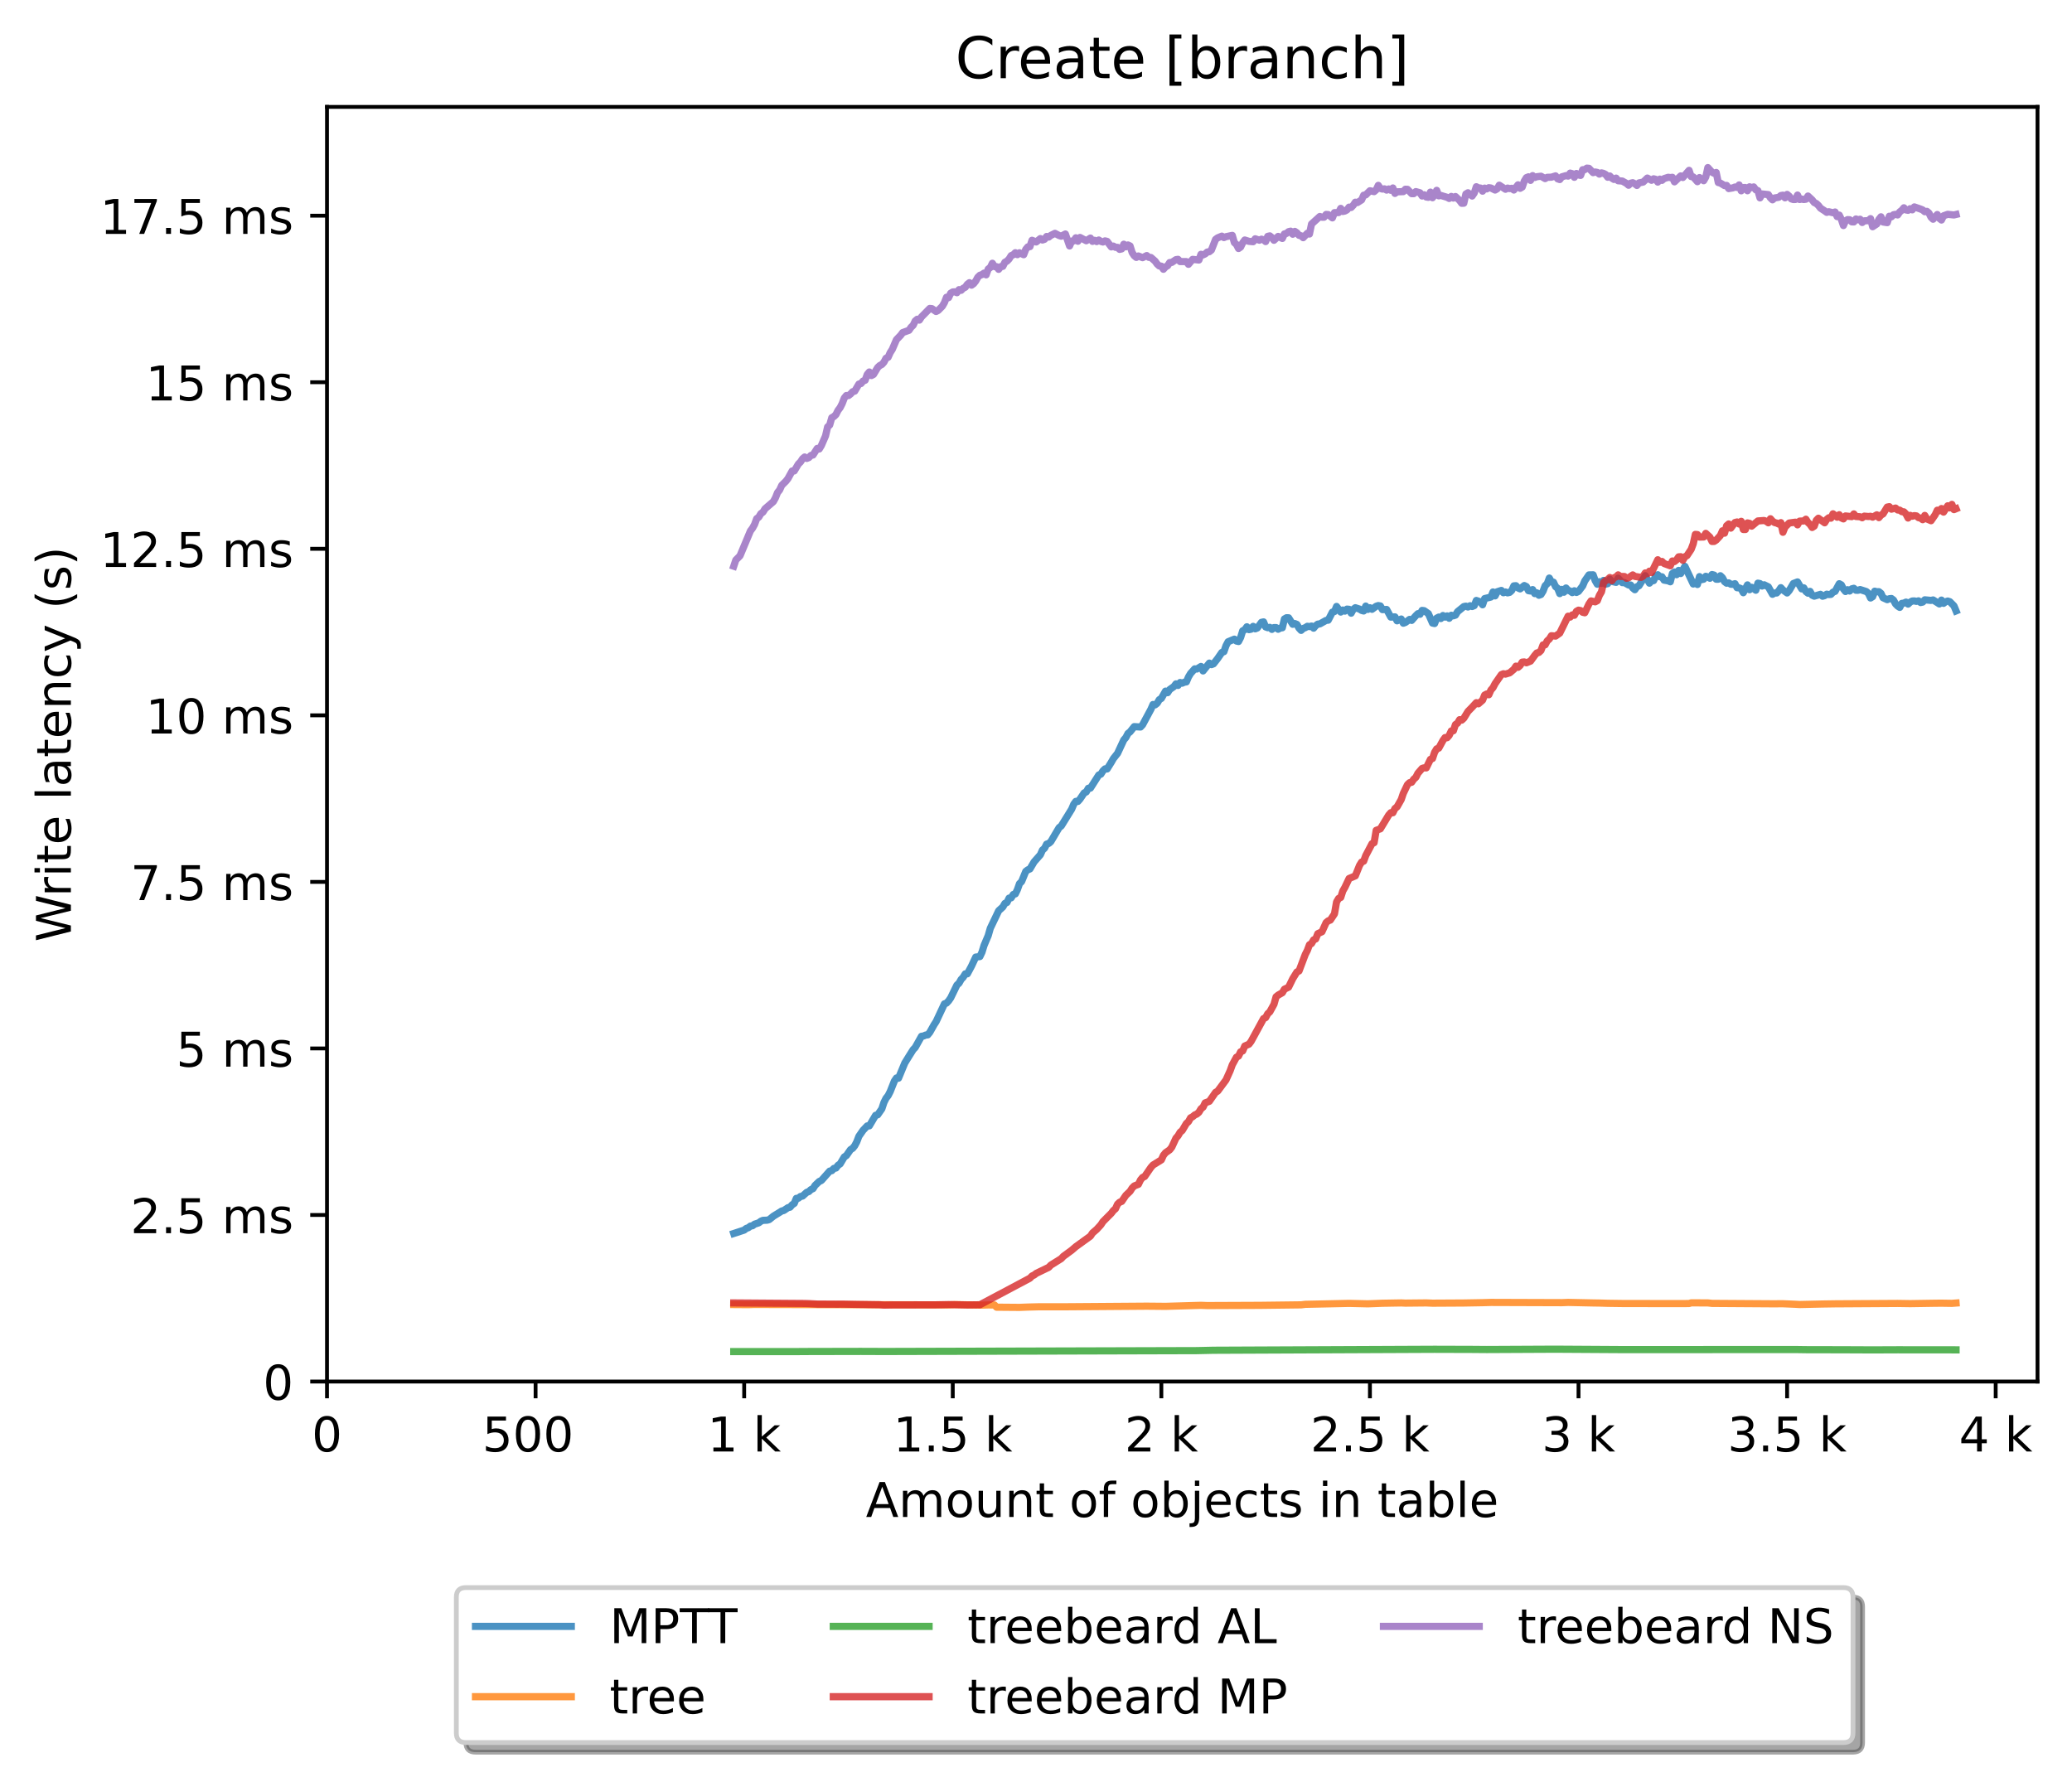 <?xml version="1.0" encoding="utf-8" standalone="no"?>
<!DOCTYPE svg PUBLIC "-//W3C//DTD SVG 1.1//EN"
  "http://www.w3.org/Graphics/SVG/1.1/DTD/svg11.dtd">
<!-- Created with matplotlib (https://matplotlib.org/) -->
<svg height="371.002pt" version="1.1" viewBox="0 0 432.592 371.002" width="432.592pt" xmlns="http://www.w3.org/2000/svg" xmlns:xlink="http://www.w3.org/1999/xlink">
 <defs>
  <style type="text/css">*{stroke-linecap:butt;stroke-linejoin:round;}</style>
 </defs>
 <g id="figure_1">
  <g id="patch_1">
   <path d="M 0 371.002 
L 432.592 371.002 
L 432.592 0 
L 0 0 
z
" style="fill:#ffffff;"/>
  </g>
  <g id="axes_1">
   <g id="patch_2">
    <path d="M 68.272 288.43 
L 425.392 288.43 
L 425.392 22.318 
L 68.272 22.318 
z
" style="fill:#ffffff;"/>
   </g>
   <g id="matplotlib.axis_1">
    <g id="xtick_1">
     <g id="line2d_1">
      <defs>
       <path d="M 0 0 
L 0 3.5 
" id="m0a39b74491" style="stroke:#000000;stroke-width:0.8;"/>
      </defs>
      <g>
       <use style="stroke:#000000;stroke-width:0.8;" x="68.272" xlink:href="#m0a39b74491" y="288.43"/>
      </g>
     </g>
     <g id="text_1">
      <!-- 0 -->
      <g transform="translate(65.091 303.029)scale(0.1 -0.1)">
       <defs>
        <path d="M 31.781 66.406 
Q 24.172 66.406 20.328 58.906 
Q 16.5 51.422 16.5 36.375 
Q 16.5 21.391 20.328 13.891 
Q 24.172 6.391 31.781 6.391 
Q 39.453 6.391 43.281 13.891 
Q 47.125 21.391 47.125 36.375 
Q 47.125 51.422 43.281 58.906 
Q 39.453 66.406 31.781 66.406 
z
M 31.781 74.219 
Q 44.047 74.219 50.516 64.516 
Q 56.984 54.828 56.984 36.375 
Q 56.984 17.969 50.516 8.266 
Q 44.047 -1.422 31.781 -1.422 
Q 19.531 -1.422 13.062 8.266 
Q 6.594 17.969 6.594 36.375 
Q 6.594 54.828 13.062 64.516 
Q 19.531 74.219 31.781 74.219 
z
" id="DejaVuSans-48"/>
       </defs>
       <use xlink:href="#DejaVuSans-48"/>
      </g>
     </g>
    </g>
    <g id="xtick_2">
     <g id="line2d_2">
      <g>
       <use style="stroke:#000000;stroke-width:0.8;" x="111.82" xlink:href="#m0a39b74491" y="288.43"/>
      </g>
     </g>
     <g id="text_2">
      <!-- 500  -->
      <g transform="translate(100.688 303.029)scale(0.1 -0.1)">
       <defs>
        <path d="M 10.797 72.906 
L 49.516 72.906 
L 49.516 64.594 
L 19.828 64.594 
L 19.828 46.734 
Q 21.969 47.469 24.109 47.828 
Q 26.266 48.188 28.422 48.188 
Q 40.625 48.188 47.75 41.5 
Q 54.891 34.812 54.891 23.391 
Q 54.891 11.625 47.562 5.094 
Q 40.234 -1.422 26.906 -1.422 
Q 22.312 -1.422 17.547 -0.641 
Q 12.797 0.141 7.719 1.703 
L 7.719 11.625 
Q 12.109 9.234 16.797 8.062 
Q 21.484 6.891 26.703 6.891 
Q 35.156 6.891 40.078 11.328 
Q 45.016 15.766 45.016 23.391 
Q 45.016 31 40.078 35.438 
Q 35.156 39.891 26.703 39.891 
Q 22.75 39.891 18.812 39.016 
Q 14.891 38.141 10.797 36.281 
z
" id="DejaVuSans-53"/>
        <path id="DejaVuSans-32"/>
       </defs>
       <use xlink:href="#DejaVuSans-53"/>
       <use x="63.623" xlink:href="#DejaVuSans-48"/>
       <use x="127.246" xlink:href="#DejaVuSans-48"/>
       <use x="190.869" xlink:href="#DejaVuSans-32"/>
      </g>
     </g>
    </g>
    <g id="xtick_3">
     <g id="line2d_3">
      <g>
       <use style="stroke:#000000;stroke-width:0.8;" x="155.369" xlink:href="#m0a39b74491" y="288.43"/>
      </g>
     </g>
     <g id="text_3">
      <!-- 1 k -->
      <g transform="translate(147.703 303.029)scale(0.1 -0.1)">
       <defs>
        <path d="M 12.406 8.297 
L 28.516 8.297 
L 28.516 63.922 
L 10.984 60.406 
L 10.984 69.391 
L 28.422 72.906 
L 38.281 72.906 
L 38.281 8.297 
L 54.391 8.297 
L 54.391 0 
L 12.406 0 
z
" id="DejaVuSans-49"/>
        <path d="M 9.078 75.984 
L 18.109 75.984 
L 18.109 31.109 
L 44.922 54.688 
L 56.391 54.688 
L 27.391 29.109 
L 57.625 0 
L 45.906 0 
L 18.109 26.703 
L 18.109 0 
L 9.078 0 
z
" id="DejaVuSans-107"/>
       </defs>
       <use xlink:href="#DejaVuSans-49"/>
       <use x="63.623" xlink:href="#DejaVuSans-32"/>
       <use x="95.41" xlink:href="#DejaVuSans-107"/>
      </g>
     </g>
    </g>
    <g id="xtick_4">
     <g id="line2d_4">
      <g>
       <use style="stroke:#000000;stroke-width:0.8;" x="198.918" xlink:href="#m0a39b74491" y="288.43"/>
      </g>
     </g>
     <g id="text_4">
      <!-- 1.5 k -->
      <g transform="translate(186.482 303.029)scale(0.1 -0.1)">
       <defs>
        <path d="M 10.688 12.406 
L 21 12.406 
L 21 0 
L 10.688 0 
z
" id="DejaVuSans-46"/>
       </defs>
       <use xlink:href="#DejaVuSans-49"/>
       <use x="63.623" xlink:href="#DejaVuSans-46"/>
       <use x="95.41" xlink:href="#DejaVuSans-53"/>
       <use x="159.033" xlink:href="#DejaVuSans-32"/>
       <use x="190.82" xlink:href="#DejaVuSans-107"/>
      </g>
     </g>
    </g>
    <g id="xtick_5">
     <g id="line2d_5">
      <g>
       <use style="stroke:#000000;stroke-width:0.8;" x="242.466" xlink:href="#m0a39b74491" y="288.43"/>
      </g>
     </g>
     <g id="text_5">
      <!-- 2 k -->
      <g transform="translate(234.801 303.029)scale(0.1 -0.1)">
       <defs>
        <path d="M 19.188 8.297 
L 53.609 8.297 
L 53.609 0 
L 7.328 0 
L 7.328 8.297 
Q 12.938 14.109 22.625 23.891 
Q 32.328 33.688 34.812 36.531 
Q 39.547 41.844 41.422 45.531 
Q 43.312 49.219 43.312 52.781 
Q 43.312 58.594 39.234 62.25 
Q 35.156 65.922 28.609 65.922 
Q 23.969 65.922 18.812 64.312 
Q 13.672 62.703 7.812 59.422 
L 7.812 69.391 
Q 13.766 71.781 18.938 73 
Q 24.125 74.219 28.422 74.219 
Q 39.75 74.219 46.484 68.547 
Q 53.219 62.891 53.219 53.422 
Q 53.219 48.922 51.531 44.891 
Q 49.859 40.875 45.406 35.406 
Q 44.188 33.984 37.641 27.219 
Q 31.109 20.453 19.188 8.297 
z
" id="DejaVuSans-50"/>
       </defs>
       <use xlink:href="#DejaVuSans-50"/>
       <use x="63.623" xlink:href="#DejaVuSans-32"/>
       <use x="95.41" xlink:href="#DejaVuSans-107"/>
      </g>
     </g>
    </g>
    <g id="xtick_6">
     <g id="line2d_6">
      <g>
       <use style="stroke:#000000;stroke-width:0.8;" x="286.015" xlink:href="#m0a39b74491" y="288.43"/>
      </g>
     </g>
     <g id="text_6">
      <!-- 2.5 k -->
      <g transform="translate(273.579 303.029)scale(0.1 -0.1)">
       <use xlink:href="#DejaVuSans-50"/>
       <use x="63.623" xlink:href="#DejaVuSans-46"/>
       <use x="95.41" xlink:href="#DejaVuSans-53"/>
       <use x="159.033" xlink:href="#DejaVuSans-32"/>
       <use x="190.82" xlink:href="#DejaVuSans-107"/>
      </g>
     </g>
    </g>
    <g id="xtick_7">
     <g id="line2d_7">
      <g>
       <use style="stroke:#000000;stroke-width:0.8;" x="329.563" xlink:href="#m0a39b74491" y="288.43"/>
      </g>
     </g>
     <g id="text_7">
      <!-- 3 k -->
      <g transform="translate(321.898 303.029)scale(0.1 -0.1)">
       <defs>
        <path d="M 40.578 39.312 
Q 47.656 37.797 51.625 33 
Q 55.609 28.219 55.609 21.188 
Q 55.609 10.406 48.188 4.484 
Q 40.766 -1.422 27.094 -1.422 
Q 22.516 -1.422 17.656 -0.516 
Q 12.797 0.391 7.625 2.203 
L 7.625 11.719 
Q 11.719 9.328 16.594 8.109 
Q 21.484 6.891 26.812 6.891 
Q 36.078 6.891 40.938 10.547 
Q 45.797 14.203 45.797 21.188 
Q 45.797 27.641 41.281 31.266 
Q 36.766 34.906 28.719 34.906 
L 20.219 34.906 
L 20.219 43.016 
L 29.109 43.016 
Q 36.375 43.016 40.234 45.922 
Q 44.094 48.828 44.094 54.297 
Q 44.094 59.906 40.109 62.906 
Q 36.141 65.922 28.719 65.922 
Q 24.656 65.922 20.016 65.031 
Q 15.375 64.156 9.812 62.312 
L 9.812 71.094 
Q 15.438 72.656 20.344 73.438 
Q 25.25 74.219 29.594 74.219 
Q 40.828 74.219 47.359 69.109 
Q 53.906 64.016 53.906 55.328 
Q 53.906 49.266 50.438 45.094 
Q 46.969 40.922 40.578 39.312 
z
" id="DejaVuSans-51"/>
       </defs>
       <use xlink:href="#DejaVuSans-51"/>
       <use x="63.623" xlink:href="#DejaVuSans-32"/>
       <use x="95.41" xlink:href="#DejaVuSans-107"/>
      </g>
     </g>
    </g>
    <g id="xtick_8">
     <g id="line2d_8">
      <g>
       <use style="stroke:#000000;stroke-width:0.8;" x="373.112" xlink:href="#m0a39b74491" y="288.43"/>
      </g>
     </g>
     <g id="text_8">
      <!-- 3.5 k -->
      <g transform="translate(360.676 303.029)scale(0.1 -0.1)">
       <use xlink:href="#DejaVuSans-51"/>
       <use x="63.623" xlink:href="#DejaVuSans-46"/>
       <use x="95.41" xlink:href="#DejaVuSans-53"/>
       <use x="159.033" xlink:href="#DejaVuSans-32"/>
       <use x="190.82" xlink:href="#DejaVuSans-107"/>
      </g>
     </g>
    </g>
    <g id="xtick_9">
     <g id="line2d_9">
      <g>
       <use style="stroke:#000000;stroke-width:0.8;" x="416.66" xlink:href="#m0a39b74491" y="288.43"/>
      </g>
     </g>
     <g id="text_9">
      <!-- 4 k -->
      <g transform="translate(408.995 303.029)scale(0.1 -0.1)">
       <defs>
        <path d="M 37.797 64.312 
L 12.891 25.391 
L 37.797 25.391 
z
M 35.203 72.906 
L 47.609 72.906 
L 47.609 25.391 
L 58.016 25.391 
L 58.016 17.188 
L 47.609 17.188 
L 47.609 0 
L 37.797 0 
L 37.797 17.188 
L 4.891 17.188 
L 4.891 26.703 
z
" id="DejaVuSans-52"/>
       </defs>
       <use xlink:href="#DejaVuSans-52"/>
       <use x="63.623" xlink:href="#DejaVuSans-32"/>
       <use x="95.41" xlink:href="#DejaVuSans-107"/>
      </g>
     </g>
    </g>
    <g id="text_10">
     <!-- Amount of objects in table -->
     <g transform="translate(180.773 316.707)scale(0.1 -0.1)">
      <defs>
       <path d="M 34.188 63.188 
L 20.797 26.906 
L 47.609 26.906 
z
M 28.609 72.906 
L 39.797 72.906 
L 67.578 0 
L 57.328 0 
L 50.688 18.703 
L 17.828 18.703 
L 11.188 0 
L 0.781 0 
z
" id="DejaVuSans-65"/>
       <path d="M 52 44.188 
Q 55.375 50.25 60.062 53.125 
Q 64.75 56 71.094 56 
Q 79.641 56 84.281 50.016 
Q 88.922 44.047 88.922 33.016 
L 88.922 0 
L 79.891 0 
L 79.891 32.719 
Q 79.891 40.578 77.094 44.375 
Q 74.312 48.188 68.609 48.188 
Q 61.625 48.188 57.562 43.547 
Q 53.516 38.922 53.516 30.906 
L 53.516 0 
L 44.484 0 
L 44.484 32.719 
Q 44.484 40.625 41.703 44.406 
Q 38.922 48.188 33.109 48.188 
Q 26.219 48.188 22.156 43.531 
Q 18.109 38.875 18.109 30.906 
L 18.109 0 
L 9.078 0 
L 9.078 54.688 
L 18.109 54.688 
L 18.109 46.188 
Q 21.188 51.219 25.484 53.609 
Q 29.781 56 35.688 56 
Q 41.656 56 45.828 52.969 
Q 50 49.953 52 44.188 
z
" id="DejaVuSans-109"/>
       <path d="M 30.609 48.391 
Q 23.391 48.391 19.188 42.75 
Q 14.984 37.109 14.984 27.297 
Q 14.984 17.484 19.156 11.844 
Q 23.344 6.203 30.609 6.203 
Q 37.797 6.203 41.984 11.859 
Q 46.188 17.531 46.188 27.297 
Q 46.188 37.016 41.984 42.703 
Q 37.797 48.391 30.609 48.391 
z
M 30.609 56 
Q 42.328 56 49.016 48.375 
Q 55.719 40.766 55.719 27.297 
Q 55.719 13.875 49.016 6.219 
Q 42.328 -1.422 30.609 -1.422 
Q 18.844 -1.422 12.172 6.219 
Q 5.516 13.875 5.516 27.297 
Q 5.516 40.766 12.172 48.375 
Q 18.844 56 30.609 56 
z
" id="DejaVuSans-111"/>
       <path d="M 8.5 21.578 
L 8.5 54.688 
L 17.484 54.688 
L 17.484 21.922 
Q 17.484 14.156 20.5 10.266 
Q 23.531 6.391 29.594 6.391 
Q 36.859 6.391 41.078 11.031 
Q 45.312 15.672 45.312 23.688 
L 45.312 54.688 
L 54.297 54.688 
L 54.297 0 
L 45.312 0 
L 45.312 8.406 
Q 42.047 3.422 37.719 1 
Q 33.406 -1.422 27.688 -1.422 
Q 18.266 -1.422 13.375 4.438 
Q 8.5 10.297 8.5 21.578 
z
M 31.109 56 
z
" id="DejaVuSans-117"/>
       <path d="M 54.891 33.016 
L 54.891 0 
L 45.906 0 
L 45.906 32.719 
Q 45.906 40.484 42.875 44.328 
Q 39.844 48.188 33.797 48.188 
Q 26.516 48.188 22.312 43.547 
Q 18.109 38.922 18.109 30.906 
L 18.109 0 
L 9.078 0 
L 9.078 54.688 
L 18.109 54.688 
L 18.109 46.188 
Q 21.344 51.125 25.703 53.562 
Q 30.078 56 35.797 56 
Q 45.219 56 50.047 50.172 
Q 54.891 44.344 54.891 33.016 
z
" id="DejaVuSans-110"/>
       <path d="M 18.312 70.219 
L 18.312 54.688 
L 36.812 54.688 
L 36.812 47.703 
L 18.312 47.703 
L 18.312 18.016 
Q 18.312 11.328 20.141 9.422 
Q 21.969 7.516 27.594 7.516 
L 36.812 7.516 
L 36.812 0 
L 27.594 0 
Q 17.188 0 13.234 3.875 
Q 9.281 7.766 9.281 18.016 
L 9.281 47.703 
L 2.688 47.703 
L 2.688 54.688 
L 9.281 54.688 
L 9.281 70.219 
z
" id="DejaVuSans-116"/>
       <path d="M 37.109 75.984 
L 37.109 68.5 
L 28.516 68.5 
Q 23.688 68.5 21.797 66.547 
Q 19.922 64.594 19.922 59.516 
L 19.922 54.688 
L 34.719 54.688 
L 34.719 47.703 
L 19.922 47.703 
L 19.922 0 
L 10.891 0 
L 10.891 47.703 
L 2.297 47.703 
L 2.297 54.688 
L 10.891 54.688 
L 10.891 58.5 
Q 10.891 67.625 15.141 71.797 
Q 19.391 75.984 28.609 75.984 
z
" id="DejaVuSans-102"/>
       <path d="M 48.688 27.297 
Q 48.688 37.203 44.609 42.844 
Q 40.531 48.484 33.406 48.484 
Q 26.266 48.484 22.188 42.844 
Q 18.109 37.203 18.109 27.297 
Q 18.109 17.391 22.188 11.75 
Q 26.266 6.109 33.406 6.109 
Q 40.531 6.109 44.609 11.75 
Q 48.688 17.391 48.688 27.297 
z
M 18.109 46.391 
Q 20.953 51.266 25.266 53.625 
Q 29.594 56 35.594 56 
Q 45.562 56 51.781 48.094 
Q 58.016 40.188 58.016 27.297 
Q 58.016 14.406 51.781 6.484 
Q 45.562 -1.422 35.594 -1.422 
Q 29.594 -1.422 25.266 0.953 
Q 20.953 3.328 18.109 8.203 
L 18.109 0 
L 9.078 0 
L 9.078 75.984 
L 18.109 75.984 
z
" id="DejaVuSans-98"/>
       <path d="M 9.422 54.688 
L 18.406 54.688 
L 18.406 -0.984 
Q 18.406 -11.422 14.422 -16.109 
Q 10.453 -20.797 1.609 -20.797 
L -1.812 -20.797 
L -1.812 -13.188 
L 0.594 -13.188 
Q 5.719 -13.188 7.562 -10.812 
Q 9.422 -8.453 9.422 -0.984 
z
M 9.422 75.984 
L 18.406 75.984 
L 18.406 64.594 
L 9.422 64.594 
z
" id="DejaVuSans-106"/>
       <path d="M 56.203 29.594 
L 56.203 25.203 
L 14.891 25.203 
Q 15.484 15.922 20.484 11.062 
Q 25.484 6.203 34.422 6.203 
Q 39.594 6.203 44.453 7.469 
Q 49.312 8.734 54.109 11.281 
L 54.109 2.781 
Q 49.266 0.734 44.188 -0.344 
Q 39.109 -1.422 33.891 -1.422 
Q 20.797 -1.422 13.156 6.188 
Q 5.516 13.812 5.516 26.812 
Q 5.516 40.234 12.766 48.109 
Q 20.016 56 32.328 56 
Q 43.359 56 49.781 48.891 
Q 56.203 41.797 56.203 29.594 
z
M 47.219 32.234 
Q 47.125 39.594 43.094 43.984 
Q 39.062 48.391 32.422 48.391 
Q 24.906 48.391 20.391 44.141 
Q 15.875 39.891 15.188 32.172 
z
" id="DejaVuSans-101"/>
       <path d="M 48.781 52.594 
L 48.781 44.188 
Q 44.969 46.297 41.141 47.344 
Q 37.312 48.391 33.406 48.391 
Q 24.656 48.391 19.812 42.844 
Q 14.984 37.312 14.984 27.297 
Q 14.984 17.281 19.812 11.734 
Q 24.656 6.203 33.406 6.203 
Q 37.312 6.203 41.141 7.25 
Q 44.969 8.297 48.781 10.406 
L 48.781 2.094 
Q 45.016 0.344 40.984 -0.531 
Q 36.969 -1.422 32.422 -1.422 
Q 20.062 -1.422 12.781 6.344 
Q 5.516 14.109 5.516 27.297 
Q 5.516 40.672 12.859 48.328 
Q 20.219 56 33.016 56 
Q 37.156 56 41.109 55.141 
Q 45.062 54.297 48.781 52.594 
z
" id="DejaVuSans-99"/>
       <path d="M 44.281 53.078 
L 44.281 44.578 
Q 40.484 46.531 36.375 47.5 
Q 32.281 48.484 27.875 48.484 
Q 21.188 48.484 17.844 46.438 
Q 14.5 44.391 14.5 40.281 
Q 14.5 37.156 16.891 35.375 
Q 19.281 33.594 26.516 31.984 
L 29.594 31.297 
Q 39.156 29.25 43.188 25.516 
Q 47.219 21.781 47.219 15.094 
Q 47.219 7.469 41.188 3.016 
Q 35.156 -1.422 24.609 -1.422 
Q 20.219 -1.422 15.453 -0.562 
Q 10.688 0.297 5.422 2 
L 5.422 11.281 
Q 10.406 8.688 15.234 7.391 
Q 20.062 6.109 24.812 6.109 
Q 31.156 6.109 34.562 8.281 
Q 37.984 10.453 37.984 14.406 
Q 37.984 18.062 35.516 20.016 
Q 33.062 21.969 24.703 23.781 
L 21.578 24.516 
Q 13.234 26.266 9.516 29.906 
Q 5.812 33.547 5.812 39.891 
Q 5.812 47.609 11.281 51.797 
Q 16.75 56 26.812 56 
Q 31.781 56 36.172 55.266 
Q 40.578 54.547 44.281 53.078 
z
" id="DejaVuSans-115"/>
       <path d="M 9.422 54.688 
L 18.406 54.688 
L 18.406 0 
L 9.422 0 
z
M 9.422 75.984 
L 18.406 75.984 
L 18.406 64.594 
L 9.422 64.594 
z
" id="DejaVuSans-105"/>
       <path d="M 34.281 27.484 
Q 23.391 27.484 19.188 25 
Q 14.984 22.516 14.984 16.5 
Q 14.984 11.719 18.141 8.906 
Q 21.297 6.109 26.703 6.109 
Q 34.188 6.109 38.703 11.406 
Q 43.219 16.703 43.219 25.484 
L 43.219 27.484 
z
M 52.203 31.203 
L 52.203 0 
L 43.219 0 
L 43.219 8.297 
Q 40.141 3.328 35.547 0.953 
Q 30.953 -1.422 24.312 -1.422 
Q 15.922 -1.422 10.953 3.297 
Q 6 8.016 6 15.922 
Q 6 25.141 12.172 29.828 
Q 18.359 34.516 30.609 34.516 
L 43.219 34.516 
L 43.219 35.406 
Q 43.219 41.609 39.141 45 
Q 35.062 48.391 27.688 48.391 
Q 23 48.391 18.547 47.266 
Q 14.109 46.141 10.016 43.891 
L 10.016 52.203 
Q 14.938 54.109 19.578 55.047 
Q 24.219 56 28.609 56 
Q 40.484 56 46.344 49.844 
Q 52.203 43.703 52.203 31.203 
z
" id="DejaVuSans-97"/>
       <path d="M 9.422 75.984 
L 18.406 75.984 
L 18.406 0 
L 9.422 0 
z
" id="DejaVuSans-108"/>
      </defs>
      <use xlink:href="#DejaVuSans-65"/>
      <use x="68.408" xlink:href="#DejaVuSans-109"/>
      <use x="165.82" xlink:href="#DejaVuSans-111"/>
      <use x="227.002" xlink:href="#DejaVuSans-117"/>
      <use x="290.381" xlink:href="#DejaVuSans-110"/>
      <use x="353.76" xlink:href="#DejaVuSans-116"/>
      <use x="392.969" xlink:href="#DejaVuSans-32"/>
      <use x="424.756" xlink:href="#DejaVuSans-111"/>
      <use x="485.938" xlink:href="#DejaVuSans-102"/>
      <use x="521.143" xlink:href="#DejaVuSans-32"/>
      <use x="552.93" xlink:href="#DejaVuSans-111"/>
      <use x="614.111" xlink:href="#DejaVuSans-98"/>
      <use x="677.588" xlink:href="#DejaVuSans-106"/>
      <use x="705.371" xlink:href="#DejaVuSans-101"/>
      <use x="766.895" xlink:href="#DejaVuSans-99"/>
      <use x="821.875" xlink:href="#DejaVuSans-116"/>
      <use x="861.084" xlink:href="#DejaVuSans-115"/>
      <use x="913.184" xlink:href="#DejaVuSans-32"/>
      <use x="944.971" xlink:href="#DejaVuSans-105"/>
      <use x="972.754" xlink:href="#DejaVuSans-110"/>
      <use x="1036.133" xlink:href="#DejaVuSans-32"/>
      <use x="1067.92" xlink:href="#DejaVuSans-116"/>
      <use x="1107.129" xlink:href="#DejaVuSans-97"/>
      <use x="1168.408" xlink:href="#DejaVuSans-98"/>
      <use x="1231.885" xlink:href="#DejaVuSans-108"/>
      <use x="1259.668" xlink:href="#DejaVuSans-101"/>
     </g>
    </g>
   </g>
   <g id="matplotlib.axis_2">
    <g id="ytick_1">
     <g id="line2d_10">
      <defs>
       <path d="M 0 0 
L -3.5 0 
" id="m5c6410ae96" style="stroke:#000000;stroke-width:0.8;"/>
      </defs>
      <g>
       <use style="stroke:#000000;stroke-width:0.8;" x="68.272" xlink:href="#m5c6410ae96" y="288.43"/>
      </g>
     </g>
     <g id="text_11">
      <!-- 0 -->
      <g transform="translate(54.909 292.229)scale(0.1 -0.1)">
       <use xlink:href="#DejaVuSans-48"/>
      </g>
     </g>
    </g>
    <g id="ytick_2">
     <g id="line2d_11">
      <g>
       <use style="stroke:#000000;stroke-width:0.8;" x="68.272" xlink:href="#m5c6410ae96" y="253.658"/>
      </g>
     </g>
     <g id="text_12">
      <!-- 2.5 ms -->
      <g transform="translate(27.241 257.457)scale(0.1 -0.1)">
       <use xlink:href="#DejaVuSans-50"/>
       <use x="63.623" xlink:href="#DejaVuSans-46"/>
       <use x="95.41" xlink:href="#DejaVuSans-53"/>
       <use x="159.033" xlink:href="#DejaVuSans-32"/>
       <use x="190.82" xlink:href="#DejaVuSans-109"/>
       <use x="288.232" xlink:href="#DejaVuSans-115"/>
      </g>
     </g>
    </g>
    <g id="ytick_3">
     <g id="line2d_12">
      <g>
       <use style="stroke:#000000;stroke-width:0.8;" x="68.272" xlink:href="#m5c6410ae96" y="218.886"/>
      </g>
     </g>
     <g id="text_13">
      <!-- 5 ms -->
      <g transform="translate(36.781 222.686)scale(0.1 -0.1)">
       <use xlink:href="#DejaVuSans-53"/>
       <use x="63.623" xlink:href="#DejaVuSans-32"/>
       <use x="95.41" xlink:href="#DejaVuSans-109"/>
       <use x="192.822" xlink:href="#DejaVuSans-115"/>
      </g>
     </g>
    </g>
    <g id="ytick_4">
     <g id="line2d_13">
      <g>
       <use style="stroke:#000000;stroke-width:0.8;" x="68.272" xlink:href="#m5c6410ae96" y="184.115"/>
      </g>
     </g>
     <g id="text_14">
      <!-- 7.5 ms -->
      <g transform="translate(27.241 187.914)scale(0.1 -0.1)">
       <defs>
        <path d="M 8.203 72.906 
L 55.078 72.906 
L 55.078 68.703 
L 28.609 0 
L 18.312 0 
L 43.219 64.594 
L 8.203 64.594 
z
" id="DejaVuSans-55"/>
       </defs>
       <use xlink:href="#DejaVuSans-55"/>
       <use x="63.623" xlink:href="#DejaVuSans-46"/>
       <use x="95.41" xlink:href="#DejaVuSans-53"/>
       <use x="159.033" xlink:href="#DejaVuSans-32"/>
       <use x="190.82" xlink:href="#DejaVuSans-109"/>
       <use x="288.232" xlink:href="#DejaVuSans-115"/>
      </g>
     </g>
    </g>
    <g id="ytick_5">
     <g id="line2d_14">
      <g>
       <use style="stroke:#000000;stroke-width:0.8;" x="68.272" xlink:href="#m5c6410ae96" y="149.343"/>
      </g>
     </g>
     <g id="text_15">
      <!-- 10 ms -->
      <g transform="translate(30.419 153.142)scale(0.1 -0.1)">
       <use xlink:href="#DejaVuSans-49"/>
       <use x="63.623" xlink:href="#DejaVuSans-48"/>
       <use x="127.246" xlink:href="#DejaVuSans-32"/>
       <use x="159.033" xlink:href="#DejaVuSans-109"/>
       <use x="256.445" xlink:href="#DejaVuSans-115"/>
      </g>
     </g>
    </g>
    <g id="ytick_6">
     <g id="line2d_15">
      <g>
       <use style="stroke:#000000;stroke-width:0.8;" x="68.272" xlink:href="#m5c6410ae96" y="114.571"/>
      </g>
     </g>
     <g id="text_16">
      <!-- 12.5 ms -->
      <g transform="translate(20.878 118.37)scale(0.1 -0.1)">
       <use xlink:href="#DejaVuSans-49"/>
       <use x="63.623" xlink:href="#DejaVuSans-50"/>
       <use x="127.246" xlink:href="#DejaVuSans-46"/>
       <use x="159.033" xlink:href="#DejaVuSans-53"/>
       <use x="222.656" xlink:href="#DejaVuSans-32"/>
       <use x="254.443" xlink:href="#DejaVuSans-109"/>
       <use x="351.855" xlink:href="#DejaVuSans-115"/>
      </g>
     </g>
    </g>
    <g id="ytick_7">
     <g id="line2d_16">
      <g>
       <use style="stroke:#000000;stroke-width:0.8;" x="68.272" xlink:href="#m5c6410ae96" y="79.799"/>
      </g>
     </g>
     <g id="text_17">
      <!-- 15 ms -->
      <g transform="translate(30.419 83.598)scale(0.1 -0.1)">
       <use xlink:href="#DejaVuSans-49"/>
       <use x="63.623" xlink:href="#DejaVuSans-53"/>
       <use x="127.246" xlink:href="#DejaVuSans-32"/>
       <use x="159.033" xlink:href="#DejaVuSans-109"/>
       <use x="256.445" xlink:href="#DejaVuSans-115"/>
      </g>
     </g>
    </g>
    <g id="ytick_8">
     <g id="line2d_17">
      <g>
       <use style="stroke:#000000;stroke-width:0.8;" x="68.272" xlink:href="#m5c6410ae96" y="45.027"/>
      </g>
     </g>
     <g id="text_18">
      <!-- 17.5 ms -->
      <g transform="translate(20.878 48.826)scale(0.1 -0.1)">
       <use xlink:href="#DejaVuSans-49"/>
       <use x="63.623" xlink:href="#DejaVuSans-55"/>
       <use x="127.246" xlink:href="#DejaVuSans-46"/>
       <use x="159.033" xlink:href="#DejaVuSans-53"/>
       <use x="222.656" xlink:href="#DejaVuSans-32"/>
       <use x="254.443" xlink:href="#DejaVuSans-109"/>
       <use x="351.855" xlink:href="#DejaVuSans-115"/>
      </g>
     </g>
    </g>
    <g id="text_19">
     <!-- Write latency (s) -->
     <g transform="translate(14.798 196.626)rotate(-90)scale(0.1 -0.1)">
      <defs>
       <path d="M 3.328 72.906 
L 13.281 72.906 
L 28.609 11.281 
L 43.891 72.906 
L 54.984 72.906 
L 70.312 11.281 
L 85.594 72.906 
L 95.609 72.906 
L 77.297 0 
L 64.891 0 
L 49.516 63.281 
L 33.984 0 
L 21.578 0 
z
" id="DejaVuSans-87"/>
       <path d="M 41.109 46.297 
Q 39.594 47.172 37.812 47.578 
Q 36.031 48 33.891 48 
Q 26.266 48 22.188 43.047 
Q 18.109 38.094 18.109 28.812 
L 18.109 0 
L 9.078 0 
L 9.078 54.688 
L 18.109 54.688 
L 18.109 46.188 
Q 20.953 51.172 25.484 53.578 
Q 30.031 56 36.531 56 
Q 37.453 56 38.578 55.875 
Q 39.703 55.766 41.062 55.516 
z
" id="DejaVuSans-114"/>
       <path d="M 32.172 -5.078 
Q 28.375 -14.844 24.75 -17.812 
Q 21.141 -20.797 15.094 -20.797 
L 7.906 -20.797 
L 7.906 -13.281 
L 13.188 -13.281 
Q 16.891 -13.281 18.938 -11.516 
Q 21 -9.766 23.484 -3.219 
L 25.094 0.875 
L 2.984 54.688 
L 12.5 54.688 
L 29.594 11.922 
L 46.688 54.688 
L 56.203 54.688 
z
" id="DejaVuSans-121"/>
       <path d="M 31 75.875 
Q 24.469 64.656 21.281 53.656 
Q 18.109 42.672 18.109 31.391 
Q 18.109 20.125 21.312 9.062 
Q 24.516 -2 31 -13.188 
L 23.188 -13.188 
Q 15.875 -1.703 12.234 9.375 
Q 8.594 20.453 8.594 31.391 
Q 8.594 42.281 12.203 53.312 
Q 15.828 64.359 23.188 75.875 
z
" id="DejaVuSans-40"/>
       <path d="M 8.016 75.875 
L 15.828 75.875 
Q 23.141 64.359 26.781 53.312 
Q 30.422 42.281 30.422 31.391 
Q 30.422 20.453 26.781 9.375 
Q 23.141 -1.703 15.828 -13.188 
L 8.016 -13.188 
Q 14.5 -2 17.703 9.062 
Q 20.906 20.125 20.906 31.391 
Q 20.906 42.672 17.703 53.656 
Q 14.5 64.656 8.016 75.875 
z
" id="DejaVuSans-41"/>
      </defs>
      <use xlink:href="#DejaVuSans-87"/>
      <use x="94.377" xlink:href="#DejaVuSans-114"/>
      <use x="135.49" xlink:href="#DejaVuSans-105"/>
      <use x="163.273" xlink:href="#DejaVuSans-116"/>
      <use x="202.482" xlink:href="#DejaVuSans-101"/>
      <use x="264.006" xlink:href="#DejaVuSans-32"/>
      <use x="295.793" xlink:href="#DejaVuSans-108"/>
      <use x="323.576" xlink:href="#DejaVuSans-97"/>
      <use x="384.855" xlink:href="#DejaVuSans-116"/>
      <use x="424.064" xlink:href="#DejaVuSans-101"/>
      <use x="485.588" xlink:href="#DejaVuSans-110"/>
      <use x="548.967" xlink:href="#DejaVuSans-99"/>
      <use x="603.947" xlink:href="#DejaVuSans-121"/>
      <use x="663.127" xlink:href="#DejaVuSans-32"/>
      <use x="694.914" xlink:href="#DejaVuSans-40"/>
      <use x="733.928" xlink:href="#DejaVuSans-115"/>
      <use x="786.027" xlink:href="#DejaVuSans-41"/>
     </g>
    </g>
   </g>
   <g id="line2d_18">
    <path clip-path="url(#pe24cd31e05)" d="M 153.192 257.521 
L 154.934 256.95 
L 155.369 256.808 
L 155.804 256.458 
L 156.24 256.313 
L 156.675 255.976 
L 157.111 255.906 
L 157.546 255.575 
L 158.417 255.293 
L 158.853 254.96 
L 159.288 254.776 
L 160.159 254.742 
L 160.595 254.621 
L 161.466 253.911 
L 162.772 253.105 
L 163.208 252.826 
L 163.643 252.716 
L 164.514 252.127 
L 164.95 252.028 
L 165.385 251.529 
L 165.821 251.239 
L 166.256 250.187 
L 166.692 250.15 
L 167.127 249.796 
L 167.563 249.708 
L 168.434 248.92 
L 168.869 248.77 
L 169.305 248.352 
L 169.74 248.159 
L 170.176 247.473 
L 171.046 246.652 
L 171.482 246.46 
L 173.224 244.497 
L 173.659 244.406 
L 174.095 243.934 
L 174.53 243.859 
L 174.966 243.275 
L 175.401 242.995 
L 176.272 241.536 
L 176.708 241.256 
L 177.579 240.002 
L 178.014 239.742 
L 178.45 239.198 
L 178.885 238.366 
L 179.321 237.223 
L 180.192 235.972 
L 181.063 235.057 
L 181.498 235.052 
L 182.805 232.844 
L 183.24 232.746 
L 184.111 231.491 
L 184.547 230.17 
L 184.982 229.295 
L 185.418 228.744 
L 185.853 227.893 
L 186.724 225.704 
L 187.159 225.059 
L 187.595 225.094 
L 188.901 221.935 
L 189.772 220.522 
L 190.643 219.14 
L 191.079 218.683 
L 192.385 216.349 
L 192.821 216.291 
L 193.256 216.091 
L 193.692 216.052 
L 194.127 215.519 
L 194.998 213.965 
L 195.434 213.294 
L 197.176 209.579 
L 197.611 209.421 
L 198.047 208.961 
L 198.482 208.336 
L 199.789 205.647 
L 200.224 205.262 
L 200.66 204.487 
L 201.095 204.021 
L 201.53 203.312 
L 201.966 203.309 
L 202.837 201.684 
L 203.708 199.816 
L 204.579 199.708 
L 205.014 198.798 
L 205.45 197.378 
L 206.321 195.318 
L 206.756 193.797 
L 208.063 191.067 
L 208.498 190.143 
L 209.369 189.35 
L 209.805 188.604 
L 210.24 188.411 
L 210.676 187.504 
L 211.111 187.449 
L 211.547 186.748 
L 211.982 186.621 
L 212.418 185.715 
L 212.853 184.477 
L 213.289 184.051 
L 214.16 181.922 
L 214.595 181.595 
L 215.031 181.41 
L 215.902 179.931 
L 217.208 178.45 
L 217.643 177.472 
L 218.079 177.093 
L 218.514 176.233 
L 218.95 176.092 
L 219.385 175.718 
L 221.127 172.777 
L 221.563 172.452 
L 223.74 168.932 
L 224.176 167.904 
L 224.611 167.307 
L 225.047 167.317 
L 225.482 166.824 
L 226.353 165.537 
L 226.789 165.337 
L 227.224 164.568 
L 227.66 164.535 
L 229.402 161.798 
L 229.837 161.627 
L 230.273 160.938 
L 230.708 160.52 
L 231.144 160.536 
L 232.014 159.144 
L 232.45 158.379 
L 233.321 157.28 
L 234.627 154.472 
L 235.063 153.971 
L 235.498 153.132 
L 235.934 152.794 
L 236.805 151.7 
L 238.111 151.784 
L 238.547 151.32 
L 240.289 148.077 
L 240.724 147.08 
L 241.16 147.16 
L 241.595 146.819 
L 242.031 146.074 
L 242.466 145.811 
L 243.337 144.285 
L 243.773 144.619 
L 244.208 143.953 
L 245.079 143.344 
L 245.515 142.777 
L 245.95 143.102 
L 246.386 142.486 
L 246.821 142.627 
L 247.256 142.43 
L 247.692 142.36 
L 248.127 141.337 
L 248.563 140.606 
L 249.434 139.638 
L 249.869 139.679 
L 250.74 139.14 
L 251.176 140.074 
L 252.482 138.441 
L 252.918 138.76 
L 253.353 138.593 
L 254.224 137.48 
L 255.095 136.217 
L 255.531 136.055 
L 255.966 134.799 
L 256.402 133.981 
L 257.708 133.437 
L 258.144 133.832 
L 258.579 133.932 
L 259.015 133.094 
L 259.45 131.69 
L 259.886 131.467 
L 260.321 130.856 
L 260.757 131.451 
L 261.192 131.364 
L 261.627 130.77 
L 262.063 131.282 
L 262.498 131.109 
L 263.369 129.927 
L 263.805 129.835 
L 264.24 130.888 
L 264.676 131.046 
L 265.111 130.974 
L 265.547 131.399 
L 265.982 131.024 
L 266.418 131.024 
L 266.853 131.368 
L 267.289 131.12 
L 267.724 131.062 
L 268.16 129.223 
L 268.595 128.968 
L 269.031 128.978 
L 269.902 130.337 
L 270.337 130.183 
L 270.773 130.364 
L 271.208 131.137 
L 271.644 131.606 
L 272.079 131.201 
L 272.515 131.042 
L 272.95 130.752 
L 273.386 130.821 
L 273.821 130.703 
L 274.257 131.146 
L 274.692 130.624 
L 275.128 130.303 
L 275.563 130.252 
L 276.869 129.519 
L 277.305 129.478 
L 278.176 127.793 
L 278.611 127.674 
L 279.047 126.609 
L 279.918 127.781 
L 280.353 127.357 
L 280.789 127.587 
L 281.224 127.164 
L 281.66 127.208 
L 282.095 128.014 
L 282.531 127.218 
L 282.966 126.878 
L 283.837 127.16 
L 284.273 127.437 
L 284.708 127.558 
L 285.144 126.533 
L 285.579 127.23 
L 286.015 126.883 
L 286.45 127.203 
L 287.321 126.571 
L 287.757 126.427 
L 288.192 126.508 
L 288.628 127.273 
L 289.499 127.239 
L 290.37 128.834 
L 291.241 128.787 
L 291.676 129.612 
L 292.547 129.232 
L 292.982 130.109 
L 293.418 129.954 
L 294.289 129.318 
L 294.724 129.527 
L 295.595 128.541 
L 296.031 128.118 
L 296.466 128.248 
L 296.902 127.437 
L 297.337 127.496 
L 298.208 128.103 
L 299.079 130.085 
L 299.515 130.179 
L 299.95 129.054 
L 300.386 128.831 
L 300.821 129.134 
L 301.257 128.504 
L 301.692 128.835 
L 302.128 128.585 
L 302.563 129.077 
L 302.999 128.451 
L 303.434 128.564 
L 303.87 128.424 
L 304.305 127.706 
L 305.612 126.64 
L 306.047 126.548 
L 306.483 126.725 
L 306.918 126.46 
L 307.353 126.626 
L 307.789 126.445 
L 308.224 125.36 
L 309.095 125.657 
L 309.531 126.262 
L 309.966 124.963 
L 310.837 124.758 
L 311.273 124.643 
L 311.708 123.586 
L 312.144 124.405 
L 312.579 123.548 
L 313.45 123.264 
L 313.886 123.753 
L 314.321 123.593 
L 314.757 123.775 
L 315.192 123.666 
L 315.628 123.27 
L 316.063 122.313 
L 316.499 122.28 
L 316.934 122.746 
L 317.37 122.943 
L 318.241 122.246 
L 318.676 122.46 
L 319.112 123.32 
L 319.547 123.388 
L 319.983 123.09 
L 320.418 123.926 
L 320.854 123.772 
L 321.289 124.275 
L 321.725 124.12 
L 322.16 123.424 
L 322.595 122.283 
L 323.031 121.86 
L 323.466 120.685 
L 323.902 121.479 
L 324.337 121.547 
L 324.773 122.481 
L 325.208 122.824 
L 325.644 123.93 
L 326.079 123.047 
L 326.515 123.639 
L 326.95 122.76 
L 327.386 123.258 
L 327.821 123.391 
L 328.257 123.725 
L 328.692 123.336 
L 329.128 123.687 
L 329.563 123.464 
L 330.434 122.319 
L 330.87 121.281 
L 331.741 120.026 
L 332.612 120.007 
L 333.047 121.228 
L 333.483 121.967 
L 333.918 121.448 
L 334.354 121.796 
L 334.789 121.176 
L 335.225 121.952 
L 335.66 121.854 
L 336.096 120.924 
L 336.531 121.39 
L 337.402 121.584 
L 337.837 120.712 
L 338.708 121.641 
L 339.144 121.631 
L 340.015 122.126 
L 340.45 122.135 
L 340.886 122.756 
L 341.321 123.118 
L 341.757 122.497 
L 342.192 122.292 
L 343.499 120.183 
L 344.37 121.749 
L 344.805 121.288 
L 345.241 121.219 
L 345.676 120.256 
L 346.112 119.989 
L 346.547 120.416 
L 346.983 120.417 
L 347.418 121.117 
L 348.289 121.267 
L 348.725 121.458 
L 349.16 119.731 
L 349.596 119.42 
L 350.031 119.983 
L 350.467 119.084 
L 350.902 119.737 
L 351.773 118.232 
L 353.515 121.925 
L 353.95 121.621 
L 354.386 122.027 
L 354.821 120.382 
L 355.257 121.018 
L 355.692 120.916 
L 356.128 120.317 
L 356.563 120.457 
L 356.999 120.725 
L 357.434 119.948 
L 357.87 120.064 
L 358.305 120.924 
L 358.741 120.924 
L 359.176 120.195 
L 359.612 120.615 
L 360.047 121.427 
L 360.483 121.754 
L 360.918 121.688 
L 361.354 121.969 
L 361.789 122 
L 362.225 121.861 
L 362.66 122.701 
L 363.096 122.733 
L 363.531 122.915 
L 363.967 123.742 
L 364.838 122.11 
L 365.273 123.119 
L 365.709 122.614 
L 366.58 123.226 
L 367.015 121.749 
L 367.451 121.838 
L 367.886 122.347 
L 368.321 122.088 
L 369.192 122.519 
L 370.063 124.073 
L 370.499 123.812 
L 370.934 123.8 
L 371.37 123.341 
L 371.805 122.691 
L 372.241 123.167 
L 373.112 123.795 
L 373.547 123.298 
L 374.418 121.821 
L 375.289 121.491 
L 376.16 122.945 
L 376.596 122.728 
L 377.031 123.501 
L 377.467 123.838 
L 377.902 123.467 
L 378.338 124.261 
L 378.773 124.464 
L 379.644 124.211 
L 380.08 124.078 
L 380.515 124.477 
L 380.951 124.352 
L 381.386 124.045 
L 381.822 124.128 
L 382.257 124.091 
L 382.693 123.633 
L 383.128 123.465 
L 383.999 121.867 
L 384.434 122.106 
L 384.87 122.961 
L 385.305 123.494 
L 385.741 123.117 
L 386.176 123.389 
L 386.612 122.932 
L 387.047 122.822 
L 387.483 123.227 
L 387.918 123.238 
L 388.354 123.086 
L 389.66 123.503 
L 390.096 123.9 
L 390.531 124.847 
L 390.967 124.573 
L 391.402 123.428 
L 391.838 123.547 
L 392.273 123.529 
L 392.709 123.87 
L 393.144 124.798 
L 394.015 125.195 
L 394.451 125 
L 394.886 124.948 
L 395.322 125.277 
L 395.757 126.086 
L 396.193 126.526 
L 396.628 126.808 
L 397.064 125.97 
L 397.499 125.909 
L 397.935 125.708 
L 398.37 126.12 
L 398.805 125.709 
L 399.241 125.478 
L 399.676 125.457 
L 400.112 125.551 
L 400.547 125.441 
L 400.983 125.796 
L 401.418 125.698 
L 401.854 125.227 
L 403.16 125.35 
L 403.596 125.255 
L 404.902 126.088 
L 405.338 125.283 
L 405.773 125.962 
L 406.209 125.633 
L 406.644 125.486 
L 407.08 125.616 
L 407.951 126.494 
L 408.386 127.542 
L 408.386 127.542 
" style="fill:none;stroke:#1f77b4;stroke-linecap:square;stroke-opacity:0.8;stroke-width:1.5;"/>
   </g>
   <g id="line2d_19">
    <path clip-path="url(#pe24cd31e05)" d="M 153.192 272.354 
L 156.24 272.375 
L 157.546 272.334 
L 162.337 272.347 
L 198.047 272.427 
L 199.353 272.367 
L 205.014 272.473 
L 206.321 272.432 
L 207.627 272.441 
L 208.063 272.909 
L 212.853 272.948 
L 214.595 272.88 
L 216.772 272.824 
L 222.434 272.82 
L 239.418 272.696 
L 243.337 272.731 
L 250.74 272.516 
L 252.047 272.569 
L 262.934 272.523 
L 271.644 272.417 
L 272.515 272.309 
L 281.66 272.112 
L 285.579 272.203 
L 288.628 272.084 
L 292.547 272.017 
L 293.418 272.058 
L 297.773 272.014 
L 299.079 272.07 
L 305.612 272.033 
L 309.531 271.964 
L 311.273 271.914 
L 326.079 271.963 
L 327.386 271.911 
L 332.612 272.022 
L 333.918 272.042 
L 335.66 272.094 
L 338.708 272.137 
L 349.596 272.156 
L 351.338 272.152 
L 352.644 272.142 
L 353.079 272 
L 356.563 272.015 
L 357.434 272.113 
L 370.063 272.197 
L 372.241 272.188 
L 374.854 272.298 
L 375.725 272.349 
L 380.515 272.243 
L 383.128 272.204 
L 396.193 272.123 
L 398.805 272.163 
L 404.031 272.082 
L 405.338 272.07 
L 407.515 272.105 
L 408.386 272.039 
L 408.386 272.039 
" style="fill:none;stroke:#ff7f0e;stroke-linecap:square;stroke-opacity:0.8;stroke-width:1.5;"/>
   </g>
   <g id="line2d_20">
    <path clip-path="url(#pe24cd31e05)" d="M 153.192 282.178 
L 165.821 282.178 
L 168.869 282.159 
L 179.756 282.136 
L 181.934 282.146 
L 185.418 282.153 
L 249.869 281.975 
L 253.353 281.897 
L 299.515 281.697 
L 307.353 281.721 
L 310.402 281.745 
L 324.337 281.678 
L 325.644 281.682 
L 339.144 281.764 
L 374.854 281.747 
L 377.031 281.779 
L 384.87 281.796 
L 390.967 281.822 
L 396.193 281.801 
L 408.386 281.814 
L 408.386 281.814 
" style="fill:none;stroke:#2ca02c;stroke-linecap:square;stroke-opacity:0.8;stroke-width:1.5;"/>
   </g>
   <g id="line2d_21">
    <path clip-path="url(#pe24cd31e05)" d="M 153.192 272.016 
L 165.385 272.107 
L 167.998 272.126 
L 168.869 272.153 
L 170.611 272.251 
L 174.53 272.274 
L 176.272 272.271 
L 178.45 272.315 
L 183.676 272.391 
L 184.547 272.467 
L 186.288 272.434 
L 195.434 272.413 
L 198.047 272.362 
L 201.966 272.438 
L 203.708 272.416 
L 204.579 272.404 
L 215.031 266.847 
L 215.466 266.39 
L 215.902 266.195 
L 216.337 265.851 
L 218.95 264.585 
L 219.385 264.13 
L 221.563 262.769 
L 221.998 262.301 
L 223.74 261.021 
L 224.611 260.271 
L 227.66 258.067 
L 228.095 257.415 
L 228.966 256.661 
L 229.837 255.712 
L 230.273 255.05 
L 232.014 253.299 
L 232.45 252.731 
L 232.885 252.358 
L 233.321 251.398 
L 233.756 250.993 
L 234.192 250.825 
L 235.063 249.547 
L 235.934 248.719 
L 236.369 248.037 
L 236.805 247.595 
L 237.676 247.254 
L 238.111 246.354 
L 238.547 245.82 
L 238.982 245.626 
L 240.289 243.724 
L 240.724 243.233 
L 242.466 242.151 
L 242.902 241.199 
L 243.337 240.663 
L 244.208 240.058 
L 244.644 239.503 
L 245.515 237.62 
L 245.95 237.127 
L 246.386 236.38 
L 246.821 236.025 
L 247.692 234.555 
L 248.127 234.171 
L 248.563 233.379 
L 248.998 233.146 
L 249.434 232.777 
L 249.869 232.59 
L 250.305 232.217 
L 250.74 231.493 
L 251.176 231.141 
L 251.611 230.254 
L 252.482 229.928 
L 253.789 228.053 
L 254.224 227.809 
L 255.966 225.458 
L 256.837 223.522 
L 257.273 222.313 
L 258.144 220.718 
L 258.579 220.486 
L 259.015 219.596 
L 259.45 219.41 
L 259.886 218.38 
L 260.757 218 
L 261.192 217.435 
L 263.805 212.651 
L 264.24 212.457 
L 264.676 211.641 
L 265.111 211.252 
L 265.982 209.671 
L 266.418 208.11 
L 266.853 207.755 
L 267.724 207.259 
L 268.16 206.522 
L 269.031 206.1 
L 269.902 204.318 
L 270.773 202.914 
L 271.208 202.721 
L 272.515 199.264 
L 272.95 198.413 
L 273.386 197.244 
L 273.821 196.982 
L 274.257 196.218 
L 274.692 196.037 
L 275.128 194.928 
L 275.999 194.524 
L 276.869 192.612 
L 277.305 192.25 
L 277.74 192.093 
L 278.611 190.795 
L 279.047 188.302 
L 279.482 187.562 
L 279.918 187.368 
L 280.353 186.014 
L 280.789 185.252 
L 281.66 183.411 
L 282.966 182.859 
L 283.837 180.686 
L 284.273 179.977 
L 284.708 179.792 
L 285.144 178.615 
L 286.45 176.133 
L 286.886 175.935 
L 287.321 173.352 
L 288.192 173.04 
L 289.934 170.16 
L 290.37 169.671 
L 290.805 169.679 
L 291.241 168.797 
L 291.676 168.457 
L 292.547 166.92 
L 292.982 165.636 
L 293.853 163.814 
L 294.289 163.405 
L 294.724 163.314 
L 295.16 162.678 
L 295.595 162.298 
L 296.031 161.44 
L 296.902 160.435 
L 297.337 160.296 
L 297.773 160.318 
L 298.644 158.536 
L 299.079 158.36 
L 299.515 157.061 
L 299.95 156.341 
L 300.386 156.193 
L 301.257 154.597 
L 301.692 153.99 
L 302.128 154.02 
L 302.563 153.524 
L 302.999 152.602 
L 303.434 152.567 
L 303.87 151.269 
L 304.305 150.975 
L 304.741 150.246 
L 305.176 150.347 
L 305.612 149.95 
L 306.483 148.534 
L 307.353 147.643 
L 308.224 146.699 
L 308.66 146.937 
L 309.531 146.176 
L 309.966 145.111 
L 310.402 144.888 
L 310.837 145.049 
L 311.273 144.056 
L 311.708 143.566 
L 312.144 142.726 
L 313.45 140.846 
L 313.886 140.665 
L 314.321 140.736 
L 315.192 140.473 
L 316.063 139.733 
L 316.499 139.074 
L 316.934 139.321 
L 317.37 138.94 
L 317.805 138.234 
L 318.241 138.193 
L 318.676 138.375 
L 319.547 138.025 
L 320.418 136.835 
L 320.854 136.324 
L 321.289 136.219 
L 321.725 135.808 
L 322.16 134.636 
L 322.595 134.625 
L 323.031 133.797 
L 323.466 133.418 
L 323.902 132.723 
L 324.773 132.798 
L 325.644 132.181 
L 327.386 128.645 
L 327.821 128.835 
L 328.257 128.377 
L 328.692 128.455 
L 329.128 127.633 
L 329.563 127.385 
L 329.999 127.476 
L 330.434 127.828 
L 330.87 127.93 
L 331.741 126.098 
L 332.176 125.459 
L 333.047 125.648 
L 333.483 125.411 
L 333.918 124.296 
L 334.354 123.561 
L 334.789 121.62 
L 335.225 121.228 
L 335.66 120.992 
L 336.096 120.567 
L 336.531 121.246 
L 336.967 120.626 
L 337.402 120.448 
L 337.837 120.017 
L 338.273 120.349 
L 339.144 120.357 
L 339.579 120.729 
L 340.015 120.633 
L 340.886 120.028 
L 341.321 120.338 
L 342.628 120.543 
L 343.063 120.286 
L 343.499 119.614 
L 343.934 119.785 
L 344.37 119.243 
L 344.805 119.538 
L 346.112 116.861 
L 346.547 117.391 
L 346.983 117.211 
L 347.418 117.642 
L 348.725 118.123 
L 349.16 117.12 
L 349.596 117.241 
L 350.031 116.891 
L 350.467 116.256 
L 350.902 116.225 
L 351.338 116.98 
L 351.773 116.243 
L 352.209 116.001 
L 353.079 114.69 
L 353.515 113.528 
L 353.95 111.568 
L 354.386 111.609 
L 354.821 112.131 
L 355.692 112.111 
L 356.128 111.353 
L 356.999 112.146 
L 357.434 113.047 
L 357.87 113.034 
L 358.305 112.754 
L 359.176 111.805 
L 359.612 110.815 
L 360.047 111.317 
L 360.483 109.762 
L 360.918 109.394 
L 361.354 110.259 
L 362.225 109.088 
L 362.66 108.976 
L 363.096 109.399 
L 363.531 108.835 
L 363.967 110.545 
L 364.402 110.551 
L 364.838 109.167 
L 365.273 109.262 
L 365.709 109.847 
L 367.015 108.76 
L 368.321 108.665 
L 368.757 108.826 
L 369.192 109.144 
L 369.628 108.301 
L 370.063 108.8 
L 370.499 109.102 
L 370.934 109.201 
L 371.37 109.414 
L 371.805 109.111 
L 372.241 111.126 
L 372.676 110.04 
L 373.547 109.191 
L 374.854 109.015 
L 375.289 109.577 
L 375.725 108.794 
L 376.596 108.761 
L 377.031 108.399 
L 377.467 109.082 
L 377.902 109.486 
L 378.338 110.125 
L 378.773 109.845 
L 379.209 108.628 
L 379.644 108.191 
L 380.951 109.146 
L 381.386 108.434 
L 381.822 108.092 
L 382.257 108.183 
L 382.693 107.271 
L 383.563 107.983 
L 383.999 107.461 
L 384.434 108.131 
L 384.87 108.333 
L 385.305 107.716 
L 386.176 107.815 
L 386.612 107.861 
L 387.047 107.291 
L 387.483 107.832 
L 388.354 107.884 
L 388.789 108.092 
L 389.225 107.757 
L 390.096 107.831 
L 390.531 107.785 
L 390.967 107.971 
L 391.838 107.482 
L 392.273 108.066 
L 392.709 107.545 
L 393.144 107.288 
L 394.015 105.864 
L 394.451 105.778 
L 394.886 106.305 
L 395.757 106.07 
L 396.193 106.471 
L 396.628 106.505 
L 397.064 106.819 
L 397.499 106.863 
L 397.935 107.311 
L 398.37 108.151 
L 398.805 107.593 
L 399.241 107.774 
L 399.676 107.648 
L 400.112 107.707 
L 400.547 108.076 
L 400.983 108.167 
L 401.418 108.5 
L 401.854 107.606 
L 402.289 108.342 
L 403.16 108.713 
L 404.031 107.454 
L 404.467 106.521 
L 404.902 106.649 
L 405.338 106.17 
L 405.773 106.915 
L 406.644 105.597 
L 407.08 106.035 
L 407.515 105.3 
L 407.951 106.395 
L 408.386 106.214 
L 408.386 106.214 
" style="fill:none;stroke:#d62728;stroke-linecap:square;stroke-opacity:0.8;stroke-width:1.5;"/>
   </g>
   <g id="line2d_22">
    <path clip-path="url(#pe24cd31e05)" d="M 153.192 118.212 
L 153.627 116.916 
L 154.498 116.039 
L 156.675 110.841 
L 157.111 110.263 
L 157.546 109.474 
L 157.982 108.279 
L 158.417 107.968 
L 158.853 107.233 
L 159.288 106.923 
L 159.724 106.22 
L 161.466 104.72 
L 161.901 103.924 
L 162.337 102.833 
L 162.772 102.29 
L 163.208 101.327 
L 164.079 100.467 
L 164.514 99.909 
L 165.385 98.328 
L 165.821 98.322 
L 166.692 96.866 
L 167.127 96.443 
L 167.563 95.776 
L 167.998 95.41 
L 168.434 95.709 
L 168.869 95.537 
L 169.305 95.081 
L 169.74 94.993 
L 170.611 93.629 
L 171.046 93.734 
L 171.482 93.014 
L 172.353 91.01 
L 172.788 89.131 
L 173.224 88.728 
L 173.659 87.205 
L 174.095 86.97 
L 174.53 86.548 
L 174.966 85.671 
L 175.401 85.107 
L 175.837 84.241 
L 176.272 83.1 
L 176.708 82.57 
L 177.143 82.592 
L 177.579 82.257 
L 178.014 81.78 
L 178.45 81.661 
L 179.321 80.182 
L 179.756 80.076 
L 180.192 79.555 
L 180.627 79.388 
L 181.063 78.168 
L 181.498 77.662 
L 181.934 78.406 
L 182.369 78.172 
L 183.24 76.728 
L 183.676 76.317 
L 184.111 76.1 
L 184.547 75.619 
L 184.982 74.788 
L 185.418 74.594 
L 185.853 73.622 
L 186.288 72.942 
L 187.159 70.914 
L 188.03 70.015 
L 188.466 69.428 
L 189.772 68.962 
L 190.208 68.327 
L 190.643 67.914 
L 191.079 67.006 
L 191.514 66.648 
L 191.95 66.828 
L 192.385 66.164 
L 194.127 64.392 
L 194.563 64.434 
L 195.434 65.035 
L 195.869 64.81 
L 196.74 63.931 
L 197.176 63.179 
L 197.611 62.057 
L 198.047 62.143 
L 198.482 61.218 
L 198.918 60.953 
L 199.353 60.924 
L 199.789 61.108 
L 200.224 60.473 
L 200.66 60.614 
L 201.095 60.182 
L 201.53 59.972 
L 201.966 59.35 
L 202.401 59.017 
L 202.837 59.537 
L 203.272 59.226 
L 203.708 58.679 
L 204.143 57.888 
L 204.579 57.47 
L 205.014 57.331 
L 205.45 57.018 
L 205.885 57.382 
L 206.321 56.166 
L 206.756 55.848 
L 207.192 54.961 
L 207.627 55.659 
L 208.063 55.678 
L 208.498 56.23 
L 208.934 55.669 
L 209.369 55.609 
L 209.805 54.753 
L 210.24 54.517 
L 210.676 54.074 
L 211.111 53.368 
L 211.547 53.197 
L 211.982 52.757 
L 212.418 53.166 
L 212.853 52.769 
L 213.724 53.176 
L 214.16 52.052 
L 214.595 51.54 
L 215.031 51.49 
L 215.466 50.161 
L 216.337 50.518 
L 217.208 49.806 
L 217.643 50.107 
L 218.079 49.96 
L 218.514 49.369 
L 218.95 49.496 
L 219.385 49.145 
L 220.256 48.715 
L 221.127 49.174 
L 221.563 49.312 
L 222.434 48.854 
L 223.305 51.353 
L 223.74 50.334 
L 224.176 50.301 
L 224.611 49.648 
L 225.047 50.364 
L 225.482 49.573 
L 226.789 50.26 
L 227.66 49.704 
L 228.095 50.396 
L 228.531 50.169 
L 228.966 50.437 
L 229.402 50.106 
L 229.837 50.399 
L 230.273 50.527 
L 230.708 50.287 
L 231.144 50.393 
L 232.014 51.549 
L 232.45 51.377 
L 232.885 51.635 
L 233.321 51.638 
L 233.756 52.065 
L 234.192 51.961 
L 234.627 50.987 
L 235.063 51.529 
L 235.498 51.141 
L 235.934 51.347 
L 236.369 52.724 
L 236.805 53.384 
L 237.24 53.743 
L 237.676 53.441 
L 238.547 53.797 
L 239.418 53.357 
L 239.853 53.727 
L 240.289 53.757 
L 241.16 54.524 
L 241.595 55.126 
L 242.031 55.52 
L 242.466 55.567 
L 242.902 56.216 
L 243.337 55.719 
L 243.773 55.475 
L 244.208 54.809 
L 244.644 54.785 
L 245.515 54.205 
L 245.95 54.141 
L 246.386 54.614 
L 247.692 54.615 
L 248.127 55.184 
L 248.998 54.148 
L 250.305 54.286 
L 250.74 53.091 
L 251.176 53.213 
L 251.611 53.013 
L 252.047 52.624 
L 252.482 52.551 
L 252.918 52.199 
L 253.789 49.976 
L 254.224 49.659 
L 255.095 49.297 
L 255.531 49.598 
L 255.966 49.415 
L 257.273 49.14 
L 257.708 50.641 
L 258.144 51.037 
L 258.579 51.885 
L 259.015 51.582 
L 259.45 50.687 
L 259.886 50.106 
L 260.757 50.384 
L 261.627 50.463 
L 262.063 49.855 
L 262.934 50.146 
L 263.369 49.937 
L 263.805 50.056 
L 264.24 50.435 
L 264.676 49.343 
L 265.111 49.245 
L 265.547 49.601 
L 265.982 50.162 
L 266.853 49.356 
L 267.724 49.782 
L 268.16 48.834 
L 268.595 48.734 
L 269.031 48.365 
L 269.466 48.263 
L 269.902 48.901 
L 270.337 48.312 
L 270.773 48.608 
L 271.208 49.127 
L 271.644 49.226 
L 272.079 49.621 
L 272.95 48.698 
L 273.386 48.862 
L 273.821 46.77 
L 275.563 45.192 
L 275.999 45.353 
L 276.434 45.348 
L 276.869 44.769 
L 277.305 44.799 
L 278.176 45.486 
L 278.611 44.391 
L 279.482 44.382 
L 279.918 43.505 
L 280.353 44.149 
L 280.789 44.058 
L 281.224 43.816 
L 281.66 43.246 
L 282.095 43.315 
L 282.531 42.856 
L 282.966 42.213 
L 283.402 42.294 
L 284.273 41.736 
L 284.708 40.756 
L 285.144 40.689 
L 286.015 39.826 
L 286.886 40.005 
L 287.321 39.626 
L 287.757 38.697 
L 288.192 39.352 
L 288.628 39.475 
L 289.063 39.427 
L 289.499 39.688 
L 289.934 39.452 
L 290.37 39.726 
L 290.805 39.245 
L 291.241 40.378 
L 291.676 40.046 
L 292.982 40.005 
L 293.418 39.508 
L 293.853 39.526 
L 294.724 40.433 
L 295.16 40.434 
L 295.595 39.999 
L 296.466 40.246 
L 296.902 40.918 
L 297.337 40.657 
L 297.773 41.129 
L 298.208 41.199 
L 298.644 40.109 
L 299.079 41.28 
L 299.515 40.643 
L 299.95 39.739 
L 300.386 40.886 
L 300.821 40.803 
L 302.128 41.193 
L 302.563 41.432 
L 302.999 41.007 
L 303.434 41.351 
L 303.87 41.029 
L 304.741 41.856 
L 305.176 42.445 
L 305.612 42.425 
L 306.047 40.504 
L 306.483 40.243 
L 307.353 40.927 
L 307.789 40.297 
L 308.224 38.986 
L 308.66 39.221 
L 309.095 39.26 
L 309.531 39.911 
L 309.966 39.272 
L 310.402 39.441 
L 310.837 39.185 
L 311.273 39.247 
L 312.144 39.676 
L 312.579 39.42 
L 313.015 38.659 
L 314.321 39.514 
L 314.757 39.266 
L 315.192 39.382 
L 315.628 39.311 
L 316.063 39.673 
L 316.934 38.583 
L 317.37 39.314 
L 317.805 39.057 
L 318.241 37.806 
L 318.676 37.092 
L 319.112 36.914 
L 319.547 37.658 
L 319.983 36.665 
L 320.418 37.058 
L 320.854 36.898 
L 321.725 36.789 
L 322.595 37.286 
L 323.031 37.018 
L 323.902 36.991 
L 324.773 36.718 
L 325.208 37.336 
L 325.644 37.486 
L 326.079 36.915 
L 326.95 36.666 
L 327.386 36.764 
L 327.821 36.141 
L 328.257 36.262 
L 328.692 37.015 
L 329.128 36.214 
L 329.563 36.529 
L 329.999 36.619 
L 330.434 35.425 
L 330.87 35.414 
L 331.305 35.103 
L 331.741 35.142 
L 332.612 36.043 
L 333.047 35.912 
L 333.483 35.997 
L 333.918 36.355 
L 334.354 36.092 
L 334.789 36.198 
L 335.225 36.426 
L 335.66 37.002 
L 336.096 36.738 
L 336.531 37.2 
L 336.967 37.463 
L 337.402 37.184 
L 337.837 37.738 
L 338.708 37.799 
L 339.579 38.29 
L 340.015 38.673 
L 340.45 38.248 
L 340.886 38.144 
L 341.321 38.366 
L 341.757 38.717 
L 342.192 38.184 
L 343.063 38.009 
L 343.934 37.175 
L 344.805 37.64 
L 345.241 37.329 
L 345.676 37.438 
L 346.112 38.012 
L 346.547 37.398 
L 346.983 37.658 
L 347.418 37.287 
L 348.289 37.012 
L 348.725 37.073 
L 349.16 37.016 
L 349.596 37.963 
L 350.902 36.725 
L 351.338 37.061 
L 352.644 35.565 
L 353.079 36.862 
L 353.515 36.938 
L 354.386 37.93 
L 354.821 37.069 
L 355.692 37.73 
L 356.128 36.963 
L 356.563 34.99 
L 357.434 35.959 
L 357.87 36.178 
L 358.305 36.005 
L 358.741 38.107 
L 359.176 38.221 
L 360.047 38.746 
L 360.483 38.71 
L 360.918 39.37 
L 361.789 39.226 
L 362.225 39.046 
L 362.66 39.127 
L 363.096 38.609 
L 363.531 39.84 
L 363.967 39.155 
L 364.402 39.148 
L 364.838 39.822 
L 365.273 39 
L 365.709 39.176 
L 366.144 39.027 
L 366.58 39.63 
L 367.015 39.8 
L 367.451 41.313 
L 367.886 40.491 
L 369.192 40.628 
L 369.628 41.307 
L 370.063 41.717 
L 370.499 41.333 
L 371.37 41.187 
L 371.805 40.825 
L 372.241 40.748 
L 372.676 41.301 
L 373.112 40.587 
L 373.547 40.949 
L 373.983 41.521 
L 374.418 41.663 
L 374.854 41.643 
L 375.289 40.723 
L 375.725 41.652 
L 376.16 41.563 
L 376.596 41.656 
L 377.031 41.593 
L 377.467 40.925 
L 378.338 41.733 
L 378.773 42.285 
L 379.209 42.488 
L 379.644 42.888 
L 380.08 43.453 
L 380.951 44.022 
L 381.386 44.335 
L 381.822 44.207 
L 382.693 44.418 
L 383.128 44.261 
L 383.563 45.225 
L 383.999 44.905 
L 384.434 45.798 
L 384.87 47.088 
L 385.305 46.102 
L 385.741 45.852 
L 386.176 45.877 
L 386.612 46.316 
L 387.047 46.333 
L 387.483 45.715 
L 387.918 45.888 
L 388.354 45.772 
L 388.789 46.452 
L 389.225 46.103 
L 390.096 46.064 
L 390.531 45.648 
L 390.967 47.333 
L 391.838 46.767 
L 392.273 45.8 
L 392.709 45.26 
L 393.144 46.349 
L 394.015 46.487 
L 394.451 45.142 
L 394.886 45.265 
L 395.322 44.832 
L 395.757 44.75 
L 396.193 44.873 
L 396.628 44.237 
L 397.064 43.896 
L 397.499 43.378 
L 397.935 43.831 
L 398.37 43.909 
L 398.805 43.568 
L 399.241 43.81 
L 399.676 43.197 
L 400.983 43.65 
L 401.418 43.831 
L 401.854 44.203 
L 402.289 44.118 
L 402.725 44.474 
L 403.16 45.357 
L 403.596 45.769 
L 404.467 44.784 
L 404.902 45.596 
L 405.338 45.936 
L 405.773 45.052 
L 406.644 44.746 
L 407.951 44.88 
L 408.386 44.774 
L 408.386 44.774 
" style="fill:none;stroke:#9467bd;stroke-linecap:square;stroke-opacity:0.8;stroke-width:1.5;"/>
   </g>
   <g id="patch_3">
    <path d="M 68.272 288.43 
L 68.272 22.318 
" style="fill:none;stroke:#000000;stroke-linecap:square;stroke-linejoin:miter;stroke-width:0.8;"/>
   </g>
   <g id="patch_4">
    <path d="M 425.392 288.43 
L 425.392 22.318 
" style="fill:none;stroke:#000000;stroke-linecap:square;stroke-linejoin:miter;stroke-width:0.8;"/>
   </g>
   <g id="patch_5">
    <path d="M 68.272 288.43 
L 425.392 288.43 
" style="fill:none;stroke:#000000;stroke-linecap:square;stroke-linejoin:miter;stroke-width:0.8;"/>
   </g>
   <g id="patch_6">
    <path d="M 68.272 22.318 
L 425.392 22.318 
" style="fill:none;stroke:#000000;stroke-linecap:square;stroke-linejoin:miter;stroke-width:0.8;"/>
   </g>
   <g id="text_20">
    <!-- Create [branch] -->
    <g transform="translate(199.452 16.318)scale(0.12 -0.12)">
     <defs>
      <path d="M 64.406 67.281 
L 64.406 56.891 
Q 59.422 61.531 53.781 63.812 
Q 48.141 66.109 41.797 66.109 
Q 29.297 66.109 22.656 58.469 
Q 16.016 50.828 16.016 36.375 
Q 16.016 21.969 22.656 14.328 
Q 29.297 6.688 41.797 6.688 
Q 48.141 6.688 53.781 8.984 
Q 59.422 11.281 64.406 15.922 
L 64.406 5.609 
Q 59.234 2.094 53.438 0.328 
Q 47.656 -1.422 41.219 -1.422 
Q 24.656 -1.422 15.125 8.703 
Q 5.609 18.844 5.609 36.375 
Q 5.609 53.953 15.125 64.078 
Q 24.656 74.219 41.219 74.219 
Q 47.75 74.219 53.531 72.484 
Q 59.328 70.75 64.406 67.281 
z
" id="DejaVuSans-67"/>
      <path d="M 8.594 75.984 
L 29.297 75.984 
L 29.297 69 
L 17.578 69 
L 17.578 -6.203 
L 29.297 -6.203 
L 29.297 -13.188 
L 8.594 -13.188 
z
" id="DejaVuSans-91"/>
      <path d="M 54.891 33.016 
L 54.891 0 
L 45.906 0 
L 45.906 32.719 
Q 45.906 40.484 42.875 44.328 
Q 39.844 48.188 33.797 48.188 
Q 26.516 48.188 22.312 43.547 
Q 18.109 38.922 18.109 30.906 
L 18.109 0 
L 9.078 0 
L 9.078 75.984 
L 18.109 75.984 
L 18.109 46.188 
Q 21.344 51.125 25.703 53.562 
Q 30.078 56 35.797 56 
Q 45.219 56 50.047 50.172 
Q 54.891 44.344 54.891 33.016 
z
" id="DejaVuSans-104"/>
      <path d="M 30.422 75.984 
L 30.422 -13.188 
L 9.719 -13.188 
L 9.719 -6.203 
L 21.391 -6.203 
L 21.391 69 
L 9.719 69 
L 9.719 75.984 
z
" id="DejaVuSans-93"/>
     </defs>
     <use xlink:href="#DejaVuSans-67"/>
     <use x="69.824" xlink:href="#DejaVuSans-114"/>
     <use x="108.688" xlink:href="#DejaVuSans-101"/>
     <use x="170.211" xlink:href="#DejaVuSans-97"/>
     <use x="231.49" xlink:href="#DejaVuSans-116"/>
     <use x="270.699" xlink:href="#DejaVuSans-101"/>
     <use x="332.223" xlink:href="#DejaVuSans-32"/>
     <use x="364.01" xlink:href="#DejaVuSans-91"/>
     <use x="403.023" xlink:href="#DejaVuSans-98"/>
     <use x="466.5" xlink:href="#DejaVuSans-114"/>
     <use x="507.613" xlink:href="#DejaVuSans-97"/>
     <use x="568.893" xlink:href="#DejaVuSans-110"/>
     <use x="632.271" xlink:href="#DejaVuSans-99"/>
     <use x="687.252" xlink:href="#DejaVuSans-104"/>
     <use x="750.631" xlink:href="#DejaVuSans-93"/>
    </g>
   </g>
   <g id="legend_1">
    <g id="patch_7">
     <path d="M 99.274 365.802 
L 386.87 365.802 
Q 388.87 365.802 388.87 363.802 
L 388.87 335.446 
Q 388.87 333.446 386.87 333.446 
L 99.274 333.446 
Q 97.274 333.446 97.274 335.446 
L 97.274 363.802 
Q 97.274 365.802 99.274 365.802 
z
" style="fill:#4c4c4c;opacity:0.5;stroke:#4c4c4c;stroke-linejoin:miter;"/>
    </g>
    <g id="patch_8">
     <path d="M 97.274 363.802 
L 384.87 363.802 
Q 386.87 363.802 386.87 361.802 
L 386.87 333.446 
Q 386.87 331.446 384.87 331.446 
L 97.274 331.446 
Q 95.274 331.446 95.274 333.446 
L 95.274 361.802 
Q 95.274 363.802 97.274 363.802 
z
" style="fill:#ffffff;stroke:#cccccc;stroke-linejoin:miter;"/>
    </g>
    <g id="line2d_23">
     <path d="M 99.274 339.545 
L 119.274 339.545 
" style="fill:none;stroke:#1f77b4;stroke-linecap:square;stroke-opacity:0.8;stroke-width:1.5;"/>
    </g>
    <g id="line2d_24"/>
    <g id="text_21">
     <!-- MPTT -->
     <g transform="translate(127.274 343.045)scale(0.1 -0.1)">
      <defs>
       <path d="M 9.812 72.906 
L 24.516 72.906 
L 43.109 23.297 
L 61.812 72.906 
L 76.516 72.906 
L 76.516 0 
L 66.891 0 
L 66.891 64.016 
L 48.094 14.016 
L 38.188 14.016 
L 19.391 64.016 
L 19.391 0 
L 9.812 0 
z
" id="DejaVuSans-77"/>
       <path d="M 19.672 64.797 
L 19.672 37.406 
L 32.078 37.406 
Q 38.969 37.406 42.719 40.969 
Q 46.484 44.531 46.484 51.125 
Q 46.484 57.672 42.719 61.234 
Q 38.969 64.797 32.078 64.797 
z
M 9.812 72.906 
L 32.078 72.906 
Q 44.344 72.906 50.609 67.359 
Q 56.891 61.812 56.891 51.125 
Q 56.891 40.328 50.609 34.812 
Q 44.344 29.297 32.078 29.297 
L 19.672 29.297 
L 19.672 0 
L 9.812 0 
z
" id="DejaVuSans-80"/>
       <path d="M -0.297 72.906 
L 61.375 72.906 
L 61.375 64.594 
L 35.5 64.594 
L 35.5 0 
L 25.594 0 
L 25.594 64.594 
L -0.297 64.594 
z
" id="DejaVuSans-84"/>
      </defs>
      <use xlink:href="#DejaVuSans-77"/>
      <use x="86.279" xlink:href="#DejaVuSans-80"/>
      <use x="146.582" xlink:href="#DejaVuSans-84"/>
      <use x="205.916" xlink:href="#DejaVuSans-84"/>
     </g>
    </g>
    <g id="line2d_25">
     <path d="M 99.274 354.223 
L 119.274 354.223 
" style="fill:none;stroke:#ff7f0e;stroke-linecap:square;stroke-opacity:0.8;stroke-width:1.5;"/>
    </g>
    <g id="line2d_26"/>
    <g id="text_22">
     <!-- tree -->
     <g transform="translate(127.274 357.723)scale(0.1 -0.1)">
      <use xlink:href="#DejaVuSans-116"/>
      <use x="39.209" xlink:href="#DejaVuSans-114"/>
      <use x="78.072" xlink:href="#DejaVuSans-101"/>
      <use x="139.596" xlink:href="#DejaVuSans-101"/>
     </g>
    </g>
    <g id="line2d_27">
     <path d="M 173.973 339.545 
L 193.973 339.545 
" style="fill:none;stroke:#2ca02c;stroke-linecap:square;stroke-opacity:0.8;stroke-width:1.5;"/>
    </g>
    <g id="line2d_28"/>
    <g id="text_23">
     <!-- treebeard AL -->
     <g transform="translate(201.973 343.045)scale(0.1 -0.1)">
      <defs>
       <path d="M 45.406 46.391 
L 45.406 75.984 
L 54.391 75.984 
L 54.391 0 
L 45.406 0 
L 45.406 8.203 
Q 42.578 3.328 38.25 0.953 
Q 33.938 -1.422 27.875 -1.422 
Q 17.969 -1.422 11.734 6.484 
Q 5.516 14.406 5.516 27.297 
Q 5.516 40.188 11.734 48.094 
Q 17.969 56 27.875 56 
Q 33.938 56 38.25 53.625 
Q 42.578 51.266 45.406 46.391 
z
M 14.797 27.297 
Q 14.797 17.391 18.875 11.75 
Q 22.953 6.109 30.078 6.109 
Q 37.203 6.109 41.297 11.75 
Q 45.406 17.391 45.406 27.297 
Q 45.406 37.203 41.297 42.844 
Q 37.203 48.484 30.078 48.484 
Q 22.953 48.484 18.875 42.844 
Q 14.797 37.203 14.797 27.297 
z
" id="DejaVuSans-100"/>
       <path d="M 9.812 72.906 
L 19.672 72.906 
L 19.672 8.297 
L 55.172 8.297 
L 55.172 0 
L 9.812 0 
z
" id="DejaVuSans-76"/>
      </defs>
      <use xlink:href="#DejaVuSans-116"/>
      <use x="39.209" xlink:href="#DejaVuSans-114"/>
      <use x="78.072" xlink:href="#DejaVuSans-101"/>
      <use x="139.596" xlink:href="#DejaVuSans-101"/>
      <use x="201.119" xlink:href="#DejaVuSans-98"/>
      <use x="264.596" xlink:href="#DejaVuSans-101"/>
      <use x="326.119" xlink:href="#DejaVuSans-97"/>
      <use x="387.398" xlink:href="#DejaVuSans-114"/>
      <use x="426.762" xlink:href="#DejaVuSans-100"/>
      <use x="490.238" xlink:href="#DejaVuSans-32"/>
      <use x="522.025" xlink:href="#DejaVuSans-65"/>
      <use x="590.434" xlink:href="#DejaVuSans-76"/>
     </g>
    </g>
    <g id="line2d_29">
     <path d="M 173.973 354.223 
L 193.973 354.223 
" style="fill:none;stroke:#d62728;stroke-linecap:square;stroke-opacity:0.8;stroke-width:1.5;"/>
    </g>
    <g id="line2d_30"/>
    <g id="text_24">
     <!-- treebeard MP -->
     <g transform="translate(201.973 357.723)scale(0.1 -0.1)">
      <use xlink:href="#DejaVuSans-116"/>
      <use x="39.209" xlink:href="#DejaVuSans-114"/>
      <use x="78.072" xlink:href="#DejaVuSans-101"/>
      <use x="139.596" xlink:href="#DejaVuSans-101"/>
      <use x="201.119" xlink:href="#DejaVuSans-98"/>
      <use x="264.596" xlink:href="#DejaVuSans-101"/>
      <use x="326.119" xlink:href="#DejaVuSans-97"/>
      <use x="387.398" xlink:href="#DejaVuSans-114"/>
      <use x="426.762" xlink:href="#DejaVuSans-100"/>
      <use x="490.238" xlink:href="#DejaVuSans-32"/>
      <use x="522.025" xlink:href="#DejaVuSans-77"/>
      <use x="608.305" xlink:href="#DejaVuSans-80"/>
     </g>
    </g>
    <g id="line2d_31">
     <path d="M 288.835 339.545 
L 308.835 339.545 
" style="fill:none;stroke:#9467bd;stroke-linecap:square;stroke-opacity:0.8;stroke-width:1.5;"/>
    </g>
    <g id="line2d_32"/>
    <g id="text_25">
     <!-- treebeard NS -->
     <g transform="translate(316.835 343.045)scale(0.1 -0.1)">
      <defs>
       <path d="M 9.812 72.906 
L 23.094 72.906 
L 55.422 11.922 
L 55.422 72.906 
L 64.984 72.906 
L 64.984 0 
L 51.703 0 
L 19.391 60.984 
L 19.391 0 
L 9.812 0 
z
" id="DejaVuSans-78"/>
       <path d="M 53.516 70.516 
L 53.516 60.891 
Q 47.906 63.578 42.922 64.891 
Q 37.938 66.219 33.297 66.219 
Q 25.25 66.219 20.875 63.094 
Q 16.5 59.969 16.5 54.203 
Q 16.5 49.359 19.406 46.891 
Q 22.312 44.438 30.422 42.922 
L 36.375 41.703 
Q 47.406 39.594 52.656 34.297 
Q 57.906 29 57.906 20.125 
Q 57.906 9.516 50.797 4.047 
Q 43.703 -1.422 29.984 -1.422 
Q 24.812 -1.422 18.969 -0.25 
Q 13.141 0.922 6.891 3.219 
L 6.891 13.375 
Q 12.891 10.016 18.656 8.297 
Q 24.422 6.594 29.984 6.594 
Q 38.422 6.594 43.016 9.906 
Q 47.609 13.234 47.609 19.391 
Q 47.609 24.75 44.312 27.781 
Q 41.016 30.812 33.5 32.328 
L 27.484 33.5 
Q 16.453 35.688 11.516 40.375 
Q 6.594 45.062 6.594 53.422 
Q 6.594 63.094 13.406 68.656 
Q 20.219 74.219 32.172 74.219 
Q 37.312 74.219 42.625 73.281 
Q 47.953 72.359 53.516 70.516 
z
" id="DejaVuSans-83"/>
      </defs>
      <use xlink:href="#DejaVuSans-116"/>
      <use x="39.209" xlink:href="#DejaVuSans-114"/>
      <use x="78.072" xlink:href="#DejaVuSans-101"/>
      <use x="139.596" xlink:href="#DejaVuSans-101"/>
      <use x="201.119" xlink:href="#DejaVuSans-98"/>
      <use x="264.596" xlink:href="#DejaVuSans-101"/>
      <use x="326.119" xlink:href="#DejaVuSans-97"/>
      <use x="387.398" xlink:href="#DejaVuSans-114"/>
      <use x="426.762" xlink:href="#DejaVuSans-100"/>
      <use x="490.238" xlink:href="#DejaVuSans-32"/>
      <use x="522.025" xlink:href="#DejaVuSans-78"/>
      <use x="596.83" xlink:href="#DejaVuSans-83"/>
     </g>
    </g>
   </g>
  </g>
 </g>
 <defs>
  <clipPath id="pe24cd31e05">
   <rect height="266.112" width="357.12" x="68.272" y="22.318"/>
  </clipPath>
 </defs>
</svg>
